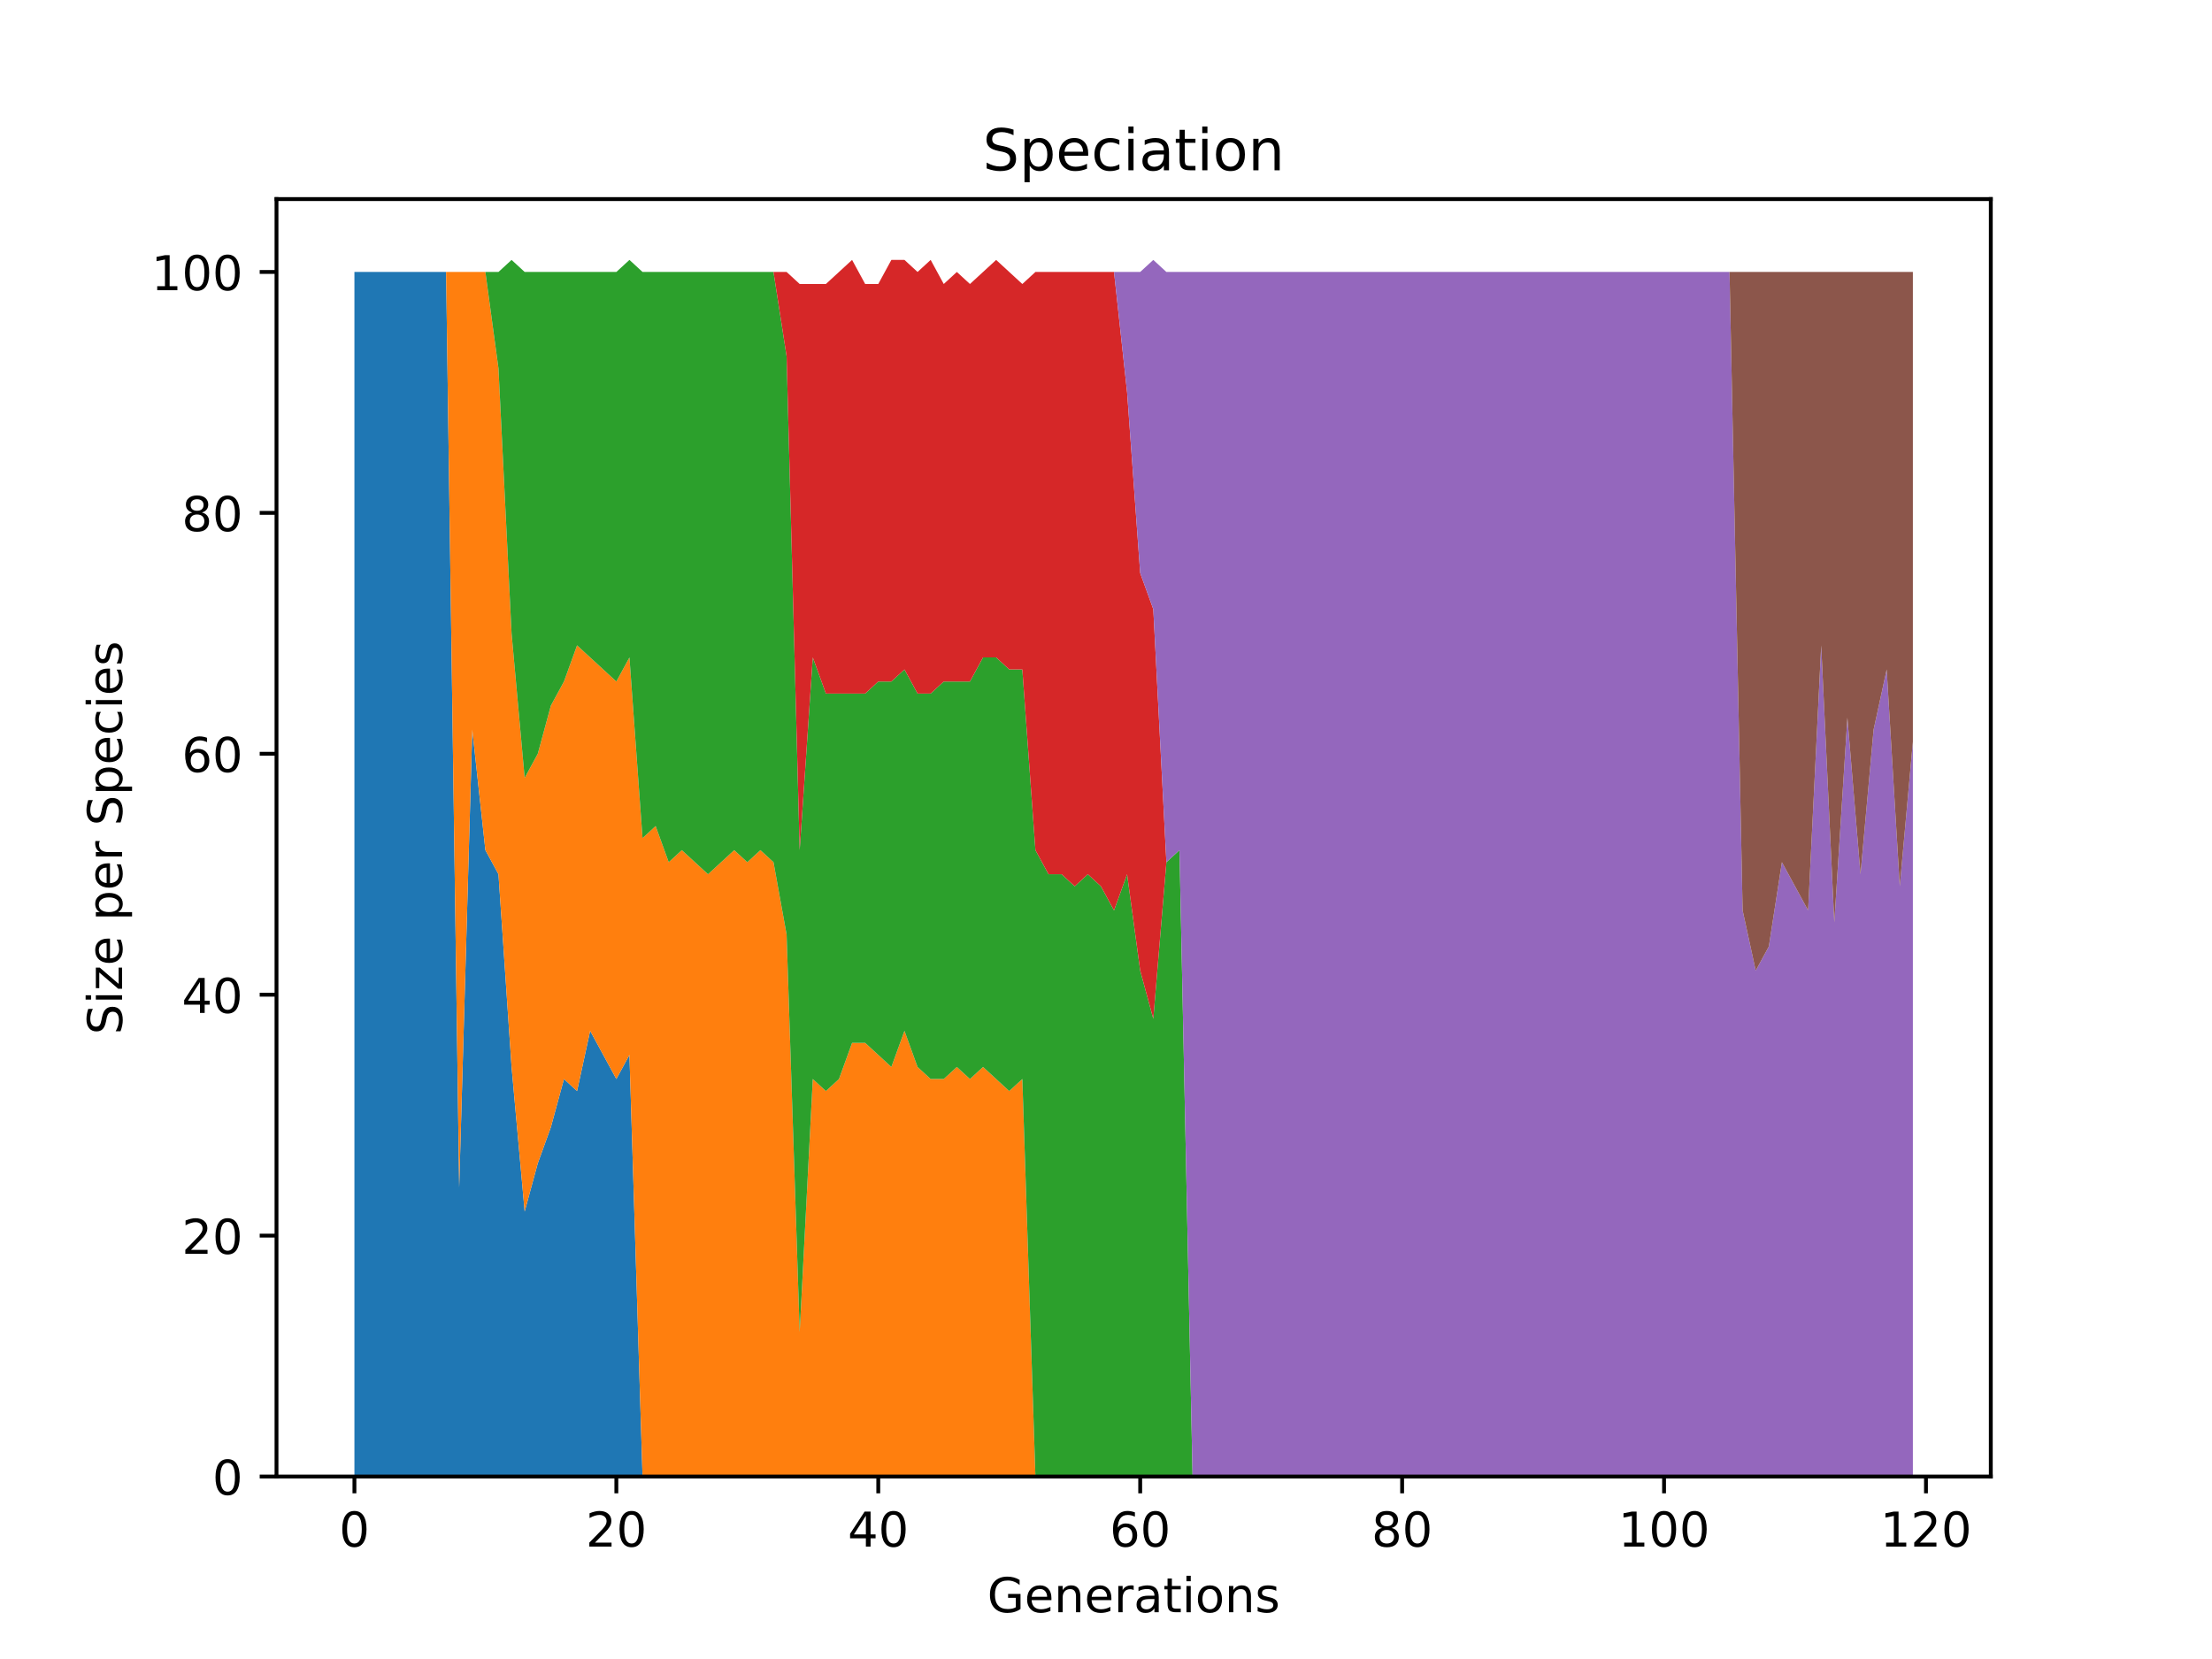 <?xml version="1.0" encoding="utf-8" standalone="no"?>
<!DOCTYPE svg PUBLIC "-//W3C//DTD SVG 1.1//EN"
  "http://www.w3.org/Graphics/SVG/1.1/DTD/svg11.dtd">
<!-- Created with matplotlib (https://matplotlib.org/) -->
<svg height="345.6pt" version="1.1" viewBox="0 0 460.8 345.6" width="460.8pt" xmlns="http://www.w3.org/2000/svg" xmlns:xlink="http://www.w3.org/1999/xlink">
 <defs>
  <style type="text/css">*{stroke-linecap:butt;stroke-linejoin:round;}</style>
 </defs>
 <g id="figure_1">
  <g id="patch_1">
   <path d="M 0 345.6 
L 460.8 345.6 
L 460.8 0 
L 0 0 
z
" style="fill:#ffffff;"/>
  </g>
  <g id="axes_1">
   <g id="patch_2">
    <path d="M 57.6 307.584 
L 414.72 307.584 
L 414.72 41.472 
L 57.6 41.472 
z
" style="fill:#ffffff;"/>
   </g>
   <g id="PolyCollection_1">
    <path clip-path="url(#p6d0281af66)" d="M 73.833 56.653 
L 73.833 307.584 
L 76.561 307.584 
L 79.289 307.584 
L 82.017 307.584 
L 84.745 307.584 
L 87.474 307.584 
L 90.202 307.584 
L 92.93 307.584 
L 95.658 307.584 
L 98.386 307.584 
L 101.115 307.584 
L 103.843 307.584 
L 106.571 307.584 
L 109.299 307.584 
L 112.027 307.584 
L 114.756 307.584 
L 117.484 307.584 
L 120.212 307.584 
L 122.94 307.584 
L 125.668 307.584 
L 128.397 307.584 
L 131.125 307.584 
L 133.853 307.584 
L 136.581 307.584 
L 139.309 307.584 
L 142.037 307.584 
L 144.766 307.584 
L 147.494 307.584 
L 150.222 307.584 
L 152.95 307.584 
L 155.678 307.584 
L 158.407 307.584 
L 161.135 307.584 
L 163.863 307.584 
L 166.591 307.584 
L 169.319 307.584 
L 172.048 307.584 
L 174.776 307.584 
L 177.504 307.584 
L 180.232 307.584 
L 182.96 307.584 
L 185.688 307.584 
L 188.417 307.584 
L 191.145 307.584 
L 193.873 307.584 
L 196.601 307.584 
L 199.329 307.584 
L 202.058 307.584 
L 204.786 307.584 
L 207.514 307.584 
L 210.242 307.584 
L 212.97 307.584 
L 215.699 307.584 
L 218.427 307.584 
L 221.155 307.584 
L 223.883 307.584 
L 226.611 307.584 
L 229.34 307.584 
L 232.068 307.584 
L 234.796 307.584 
L 237.524 307.584 
L 240.252 307.584 
L 242.98 307.584 
L 245.709 307.584 
L 248.437 307.584 
L 251.165 307.584 
L 253.893 307.584 
L 256.621 307.584 
L 259.35 307.584 
L 262.078 307.584 
L 264.806 307.584 
L 267.534 307.584 
L 270.262 307.584 
L 272.991 307.584 
L 275.719 307.584 
L 278.447 307.584 
L 281.175 307.584 
L 283.903 307.584 
L 286.632 307.584 
L 289.36 307.584 
L 292.088 307.584 
L 294.816 307.584 
L 297.544 307.584 
L 300.272 307.584 
L 303.001 307.584 
L 305.729 307.584 
L 308.457 307.584 
L 311.185 307.584 
L 313.913 307.584 
L 316.642 307.584 
L 319.37 307.584 
L 322.098 307.584 
L 324.826 307.584 
L 327.554 307.584 
L 330.283 307.584 
L 333.011 307.584 
L 335.739 307.584 
L 338.467 307.584 
L 341.195 307.584 
L 343.923 307.584 
L 346.652 307.584 
L 349.38 307.584 
L 352.108 307.584 
L 354.836 307.584 
L 357.564 307.584 
L 360.293 307.584 
L 363.021 307.584 
L 365.749 307.584 
L 368.477 307.584 
L 371.205 307.584 
L 373.934 307.584 
L 376.662 307.584 
L 379.39 307.584 
L 382.118 307.584 
L 384.846 307.584 
L 387.575 307.584 
L 390.303 307.584 
L 393.031 307.584 
L 395.759 307.584 
L 398.487 307.584 
L 398.487 307.584 
L 398.487 307.584 
L 395.759 307.584 
L 393.031 307.584 
L 390.303 307.584 
L 387.575 307.584 
L 384.846 307.584 
L 382.118 307.584 
L 379.39 307.584 
L 376.662 307.584 
L 373.934 307.584 
L 371.205 307.584 
L 368.477 307.584 
L 365.749 307.584 
L 363.021 307.584 
L 360.293 307.584 
L 357.564 307.584 
L 354.836 307.584 
L 352.108 307.584 
L 349.38 307.584 
L 346.652 307.584 
L 343.923 307.584 
L 341.195 307.584 
L 338.467 307.584 
L 335.739 307.584 
L 333.011 307.584 
L 330.283 307.584 
L 327.554 307.584 
L 324.826 307.584 
L 322.098 307.584 
L 319.37 307.584 
L 316.642 307.584 
L 313.913 307.584 
L 311.185 307.584 
L 308.457 307.584 
L 305.729 307.584 
L 303.001 307.584 
L 300.272 307.584 
L 297.544 307.584 
L 294.816 307.584 
L 292.088 307.584 
L 289.36 307.584 
L 286.632 307.584 
L 283.903 307.584 
L 281.175 307.584 
L 278.447 307.584 
L 275.719 307.584 
L 272.991 307.584 
L 270.262 307.584 
L 267.534 307.584 
L 264.806 307.584 
L 262.078 307.584 
L 259.35 307.584 
L 256.621 307.584 
L 253.893 307.584 
L 251.165 307.584 
L 248.437 307.584 
L 245.709 307.584 
L 242.98 307.584 
L 240.252 307.584 
L 237.524 307.584 
L 234.796 307.584 
L 232.068 307.584 
L 229.34 307.584 
L 226.611 307.584 
L 223.883 307.584 
L 221.155 307.584 
L 218.427 307.584 
L 215.699 307.584 
L 212.97 307.584 
L 210.242 307.584 
L 207.514 307.584 
L 204.786 307.584 
L 202.058 307.584 
L 199.329 307.584 
L 196.601 307.584 
L 193.873 307.584 
L 191.145 307.584 
L 188.417 307.584 
L 185.688 307.584 
L 182.96 307.584 
L 180.232 307.584 
L 177.504 307.584 
L 174.776 307.584 
L 172.048 307.584 
L 169.319 307.584 
L 166.591 307.584 
L 163.863 307.584 
L 161.135 307.584 
L 158.407 307.584 
L 155.678 307.584 
L 152.95 307.584 
L 150.222 307.584 
L 147.494 307.584 
L 144.766 307.584 
L 142.037 307.584 
L 139.309 307.584 
L 136.581 307.584 
L 133.853 307.584 
L 131.125 219.758 
L 128.397 224.777 
L 125.668 219.758 
L 122.94 214.74 
L 120.212 227.286 
L 117.484 224.777 
L 114.756 234.814 
L 112.027 242.342 
L 109.299 252.379 
L 106.571 222.268 
L 103.843 182.119 
L 101.115 177.1 
L 98.386 152.007 
L 95.658 247.361 
L 92.93 56.653 
L 90.202 56.653 
L 87.474 56.653 
L 84.745 56.653 
L 82.017 56.653 
L 79.289 56.653 
L 76.561 56.653 
L 73.833 56.653 
z
" style="fill:#1f77b4;"/>
   </g>
   <g id="PolyCollection_2">
    <path clip-path="url(#p6d0281af66)" d="M 73.833 56.653 
L 73.833 56.653 
L 76.561 56.653 
L 79.289 56.653 
L 82.017 56.653 
L 84.745 56.653 
L 87.474 56.653 
L 90.202 56.653 
L 92.93 56.653 
L 95.658 247.361 
L 98.386 152.007 
L 101.115 177.1 
L 103.843 182.119 
L 106.571 222.268 
L 109.299 252.379 
L 112.027 242.342 
L 114.756 234.814 
L 117.484 224.777 
L 120.212 227.286 
L 122.94 214.74 
L 125.668 219.758 
L 128.397 224.777 
L 131.125 219.758 
L 133.853 307.584 
L 136.581 307.584 
L 139.309 307.584 
L 142.037 307.584 
L 144.766 307.584 
L 147.494 307.584 
L 150.222 307.584 
L 152.95 307.584 
L 155.678 307.584 
L 158.407 307.584 
L 161.135 307.584 
L 163.863 307.584 
L 166.591 307.584 
L 169.319 307.584 
L 172.048 307.584 
L 174.776 307.584 
L 177.504 307.584 
L 180.232 307.584 
L 182.96 307.584 
L 185.688 307.584 
L 188.417 307.584 
L 191.145 307.584 
L 193.873 307.584 
L 196.601 307.584 
L 199.329 307.584 
L 202.058 307.584 
L 204.786 307.584 
L 207.514 307.584 
L 210.242 307.584 
L 212.97 307.584 
L 215.699 307.584 
L 218.427 307.584 
L 221.155 307.584 
L 223.883 307.584 
L 226.611 307.584 
L 229.34 307.584 
L 232.068 307.584 
L 234.796 307.584 
L 237.524 307.584 
L 240.252 307.584 
L 242.98 307.584 
L 245.709 307.584 
L 248.437 307.584 
L 251.165 307.584 
L 253.893 307.584 
L 256.621 307.584 
L 259.35 307.584 
L 262.078 307.584 
L 264.806 307.584 
L 267.534 307.584 
L 270.262 307.584 
L 272.991 307.584 
L 275.719 307.584 
L 278.447 307.584 
L 281.175 307.584 
L 283.903 307.584 
L 286.632 307.584 
L 289.36 307.584 
L 292.088 307.584 
L 294.816 307.584 
L 297.544 307.584 
L 300.272 307.584 
L 303.001 307.584 
L 305.729 307.584 
L 308.457 307.584 
L 311.185 307.584 
L 313.913 307.584 
L 316.642 307.584 
L 319.37 307.584 
L 322.098 307.584 
L 324.826 307.584 
L 327.554 307.584 
L 330.283 307.584 
L 333.011 307.584 
L 335.739 307.584 
L 338.467 307.584 
L 341.195 307.584 
L 343.923 307.584 
L 346.652 307.584 
L 349.38 307.584 
L 352.108 307.584 
L 354.836 307.584 
L 357.564 307.584 
L 360.293 307.584 
L 363.021 307.584 
L 365.749 307.584 
L 368.477 307.584 
L 371.205 307.584 
L 373.934 307.584 
L 376.662 307.584 
L 379.39 307.584 
L 382.118 307.584 
L 384.846 307.584 
L 387.575 307.584 
L 390.303 307.584 
L 393.031 307.584 
L 395.759 307.584 
L 398.487 307.584 
L 398.487 307.584 
L 398.487 307.584 
L 395.759 307.584 
L 393.031 307.584 
L 390.303 307.584 
L 387.575 307.584 
L 384.846 307.584 
L 382.118 307.584 
L 379.39 307.584 
L 376.662 307.584 
L 373.934 307.584 
L 371.205 307.584 
L 368.477 307.584 
L 365.749 307.584 
L 363.021 307.584 
L 360.293 307.584 
L 357.564 307.584 
L 354.836 307.584 
L 352.108 307.584 
L 349.38 307.584 
L 346.652 307.584 
L 343.923 307.584 
L 341.195 307.584 
L 338.467 307.584 
L 335.739 307.584 
L 333.011 307.584 
L 330.283 307.584 
L 327.554 307.584 
L 324.826 307.584 
L 322.098 307.584 
L 319.37 307.584 
L 316.642 307.584 
L 313.913 307.584 
L 311.185 307.584 
L 308.457 307.584 
L 305.729 307.584 
L 303.001 307.584 
L 300.272 307.584 
L 297.544 307.584 
L 294.816 307.584 
L 292.088 307.584 
L 289.36 307.584 
L 286.632 307.584 
L 283.903 307.584 
L 281.175 307.584 
L 278.447 307.584 
L 275.719 307.584 
L 272.991 307.584 
L 270.262 307.584 
L 267.534 307.584 
L 264.806 307.584 
L 262.078 307.584 
L 259.35 307.584 
L 256.621 307.584 
L 253.893 307.584 
L 251.165 307.584 
L 248.437 307.584 
L 245.709 307.584 
L 242.98 307.584 
L 240.252 307.584 
L 237.524 307.584 
L 234.796 307.584 
L 232.068 307.584 
L 229.34 307.584 
L 226.611 307.584 
L 223.883 307.584 
L 221.155 307.584 
L 218.427 307.584 
L 215.699 307.584 
L 212.97 224.777 
L 210.242 227.286 
L 207.514 224.777 
L 204.786 222.268 
L 202.058 224.777 
L 199.329 222.268 
L 196.601 224.777 
L 193.873 224.777 
L 191.145 222.268 
L 188.417 214.74 
L 185.688 222.268 
L 182.96 219.758 
L 180.232 217.249 
L 177.504 217.249 
L 174.776 224.777 
L 172.048 227.286 
L 169.319 224.777 
L 166.591 277.472 
L 163.863 194.665 
L 161.135 179.609 
L 158.407 177.1 
L 155.678 179.609 
L 152.95 177.1 
L 150.222 179.609 
L 147.494 182.119 
L 144.766 179.609 
L 142.037 177.1 
L 139.309 179.609 
L 136.581 172.081 
L 133.853 174.591 
L 131.125 136.951 
L 128.397 141.97 
L 125.668 139.46 
L 122.94 136.951 
L 120.212 134.442 
L 117.484 141.97 
L 114.756 146.988 
L 112.027 157.026 
L 109.299 162.044 
L 106.571 131.933 
L 103.843 76.728 
L 101.115 56.653 
L 98.386 56.653 
L 95.658 56.653 
L 92.93 56.653 
L 90.202 56.653 
L 87.474 56.653 
L 84.745 56.653 
L 82.017 56.653 
L 79.289 56.653 
L 76.561 56.653 
L 73.833 56.653 
z
" style="fill:#ff7f0e;"/>
   </g>
   <g id="PolyCollection_3">
    <path clip-path="url(#p6d0281af66)" d="M 73.833 56.653 
L 73.833 56.653 
L 76.561 56.653 
L 79.289 56.653 
L 82.017 56.653 
L 84.745 56.653 
L 87.474 56.653 
L 90.202 56.653 
L 92.93 56.653 
L 95.658 56.653 
L 98.386 56.653 
L 101.115 56.653 
L 103.843 76.728 
L 106.571 131.933 
L 109.299 162.044 
L 112.027 157.026 
L 114.756 146.988 
L 117.484 141.97 
L 120.212 134.442 
L 122.94 136.951 
L 125.668 139.46 
L 128.397 141.97 
L 131.125 136.951 
L 133.853 174.591 
L 136.581 172.081 
L 139.309 179.609 
L 142.037 177.1 
L 144.766 179.609 
L 147.494 182.119 
L 150.222 179.609 
L 152.95 177.1 
L 155.678 179.609 
L 158.407 177.1 
L 161.135 179.609 
L 163.863 194.665 
L 166.591 277.472 
L 169.319 224.777 
L 172.048 227.286 
L 174.776 224.777 
L 177.504 217.249 
L 180.232 217.249 
L 182.96 219.758 
L 185.688 222.268 
L 188.417 214.74 
L 191.145 222.268 
L 193.873 224.777 
L 196.601 224.777 
L 199.329 222.268 
L 202.058 224.777 
L 204.786 222.268 
L 207.514 224.777 
L 210.242 227.286 
L 212.97 224.777 
L 215.699 307.584 
L 218.427 307.584 
L 221.155 307.584 
L 223.883 307.584 
L 226.611 307.584 
L 229.34 307.584 
L 232.068 307.584 
L 234.796 307.584 
L 237.524 307.584 
L 240.252 307.584 
L 242.98 307.584 
L 245.709 307.584 
L 248.437 307.584 
L 251.165 307.584 
L 253.893 307.584 
L 256.621 307.584 
L 259.35 307.584 
L 262.078 307.584 
L 264.806 307.584 
L 267.534 307.584 
L 270.262 307.584 
L 272.991 307.584 
L 275.719 307.584 
L 278.447 307.584 
L 281.175 307.584 
L 283.903 307.584 
L 286.632 307.584 
L 289.36 307.584 
L 292.088 307.584 
L 294.816 307.584 
L 297.544 307.584 
L 300.272 307.584 
L 303.001 307.584 
L 305.729 307.584 
L 308.457 307.584 
L 311.185 307.584 
L 313.913 307.584 
L 316.642 307.584 
L 319.37 307.584 
L 322.098 307.584 
L 324.826 307.584 
L 327.554 307.584 
L 330.283 307.584 
L 333.011 307.584 
L 335.739 307.584 
L 338.467 307.584 
L 341.195 307.584 
L 343.923 307.584 
L 346.652 307.584 
L 349.38 307.584 
L 352.108 307.584 
L 354.836 307.584 
L 357.564 307.584 
L 360.293 307.584 
L 363.021 307.584 
L 365.749 307.584 
L 368.477 307.584 
L 371.205 307.584 
L 373.934 307.584 
L 376.662 307.584 
L 379.39 307.584 
L 382.118 307.584 
L 384.846 307.584 
L 387.575 307.584 
L 390.303 307.584 
L 393.031 307.584 
L 395.759 307.584 
L 398.487 307.584 
L 398.487 307.584 
L 398.487 307.584 
L 395.759 307.584 
L 393.031 307.584 
L 390.303 307.584 
L 387.575 307.584 
L 384.846 307.584 
L 382.118 307.584 
L 379.39 307.584 
L 376.662 307.584 
L 373.934 307.584 
L 371.205 307.584 
L 368.477 307.584 
L 365.749 307.584 
L 363.021 307.584 
L 360.293 307.584 
L 357.564 307.584 
L 354.836 307.584 
L 352.108 307.584 
L 349.38 307.584 
L 346.652 307.584 
L 343.923 307.584 
L 341.195 307.584 
L 338.467 307.584 
L 335.739 307.584 
L 333.011 307.584 
L 330.283 307.584 
L 327.554 307.584 
L 324.826 307.584 
L 322.098 307.584 
L 319.37 307.584 
L 316.642 307.584 
L 313.913 307.584 
L 311.185 307.584 
L 308.457 307.584 
L 305.729 307.584 
L 303.001 307.584 
L 300.272 307.584 
L 297.544 307.584 
L 294.816 307.584 
L 292.088 307.584 
L 289.36 307.584 
L 286.632 307.584 
L 283.903 307.584 
L 281.175 307.584 
L 278.447 307.584 
L 275.719 307.584 
L 272.991 307.584 
L 270.262 307.584 
L 267.534 307.584 
L 264.806 307.584 
L 262.078 307.584 
L 259.35 307.584 
L 256.621 307.584 
L 253.893 307.584 
L 251.165 307.584 
L 248.437 307.584 
L 245.709 177.1 
L 242.98 179.609 
L 240.252 212.23 
L 237.524 202.193 
L 234.796 182.119 
L 232.068 189.647 
L 229.34 184.628 
L 226.611 182.119 
L 223.883 184.628 
L 221.155 182.119 
L 218.427 182.119 
L 215.699 177.1 
L 212.97 139.46 
L 210.242 139.46 
L 207.514 136.951 
L 204.786 136.951 
L 202.058 141.97 
L 199.329 141.97 
L 196.601 141.97 
L 193.873 144.479 
L 191.145 144.479 
L 188.417 139.46 
L 185.688 141.97 
L 182.96 141.97 
L 180.232 144.479 
L 177.504 144.479 
L 174.776 144.479 
L 172.048 144.479 
L 169.319 136.951 
L 166.591 177.1 
L 163.863 74.218 
L 161.135 56.653 
L 158.407 56.653 
L 155.678 56.653 
L 152.95 56.653 
L 150.222 56.653 
L 147.494 56.653 
L 144.766 56.653 
L 142.037 56.653 
L 139.309 56.653 
L 136.581 56.653 
L 133.853 56.653 
L 131.125 54.144 
L 128.397 56.653 
L 125.668 56.653 
L 122.94 56.653 
L 120.212 56.653 
L 117.484 56.653 
L 114.756 56.653 
L 112.027 56.653 
L 109.299 56.653 
L 106.571 54.144 
L 103.843 56.653 
L 101.115 56.653 
L 98.386 56.653 
L 95.658 56.653 
L 92.93 56.653 
L 90.202 56.653 
L 87.474 56.653 
L 84.745 56.653 
L 82.017 56.653 
L 79.289 56.653 
L 76.561 56.653 
L 73.833 56.653 
z
" style="fill:#2ca02c;"/>
   </g>
   <g id="PolyCollection_4">
    <path clip-path="url(#p6d0281af66)" d="M 73.833 56.653 
L 73.833 56.653 
L 76.561 56.653 
L 79.289 56.653 
L 82.017 56.653 
L 84.745 56.653 
L 87.474 56.653 
L 90.202 56.653 
L 92.93 56.653 
L 95.658 56.653 
L 98.386 56.653 
L 101.115 56.653 
L 103.843 56.653 
L 106.571 54.144 
L 109.299 56.653 
L 112.027 56.653 
L 114.756 56.653 
L 117.484 56.653 
L 120.212 56.653 
L 122.94 56.653 
L 125.668 56.653 
L 128.397 56.653 
L 131.125 54.144 
L 133.853 56.653 
L 136.581 56.653 
L 139.309 56.653 
L 142.037 56.653 
L 144.766 56.653 
L 147.494 56.653 
L 150.222 56.653 
L 152.95 56.653 
L 155.678 56.653 
L 158.407 56.653 
L 161.135 56.653 
L 163.863 74.218 
L 166.591 177.1 
L 169.319 136.951 
L 172.048 144.479 
L 174.776 144.479 
L 177.504 144.479 
L 180.232 144.479 
L 182.96 141.97 
L 185.688 141.97 
L 188.417 139.46 
L 191.145 144.479 
L 193.873 144.479 
L 196.601 141.97 
L 199.329 141.97 
L 202.058 141.97 
L 204.786 136.951 
L 207.514 136.951 
L 210.242 139.46 
L 212.97 139.46 
L 215.699 177.1 
L 218.427 182.119 
L 221.155 182.119 
L 223.883 184.628 
L 226.611 182.119 
L 229.34 184.628 
L 232.068 189.647 
L 234.796 182.119 
L 237.524 202.193 
L 240.252 212.23 
L 242.98 179.609 
L 245.709 177.1 
L 248.437 307.584 
L 251.165 307.584 
L 253.893 307.584 
L 256.621 307.584 
L 259.35 307.584 
L 262.078 307.584 
L 264.806 307.584 
L 267.534 307.584 
L 270.262 307.584 
L 272.991 307.584 
L 275.719 307.584 
L 278.447 307.584 
L 281.175 307.584 
L 283.903 307.584 
L 286.632 307.584 
L 289.36 307.584 
L 292.088 307.584 
L 294.816 307.584 
L 297.544 307.584 
L 300.272 307.584 
L 303.001 307.584 
L 305.729 307.584 
L 308.457 307.584 
L 311.185 307.584 
L 313.913 307.584 
L 316.642 307.584 
L 319.37 307.584 
L 322.098 307.584 
L 324.826 307.584 
L 327.554 307.584 
L 330.283 307.584 
L 333.011 307.584 
L 335.739 307.584 
L 338.467 307.584 
L 341.195 307.584 
L 343.923 307.584 
L 346.652 307.584 
L 349.38 307.584 
L 352.108 307.584 
L 354.836 307.584 
L 357.564 307.584 
L 360.293 307.584 
L 363.021 307.584 
L 365.749 307.584 
L 368.477 307.584 
L 371.205 307.584 
L 373.934 307.584 
L 376.662 307.584 
L 379.39 307.584 
L 382.118 307.584 
L 384.846 307.584 
L 387.575 307.584 
L 390.303 307.584 
L 393.031 307.584 
L 395.759 307.584 
L 398.487 307.584 
L 398.487 307.584 
L 398.487 307.584 
L 395.759 307.584 
L 393.031 307.584 
L 390.303 307.584 
L 387.575 307.584 
L 384.846 307.584 
L 382.118 307.584 
L 379.39 307.584 
L 376.662 307.584 
L 373.934 307.584 
L 371.205 307.584 
L 368.477 307.584 
L 365.749 307.584 
L 363.021 307.584 
L 360.293 307.584 
L 357.564 307.584 
L 354.836 307.584 
L 352.108 307.584 
L 349.38 307.584 
L 346.652 307.584 
L 343.923 307.584 
L 341.195 307.584 
L 338.467 307.584 
L 335.739 307.584 
L 333.011 307.584 
L 330.283 307.584 
L 327.554 307.584 
L 324.826 307.584 
L 322.098 307.584 
L 319.37 307.584 
L 316.642 307.584 
L 313.913 307.584 
L 311.185 307.584 
L 308.457 307.584 
L 305.729 307.584 
L 303.001 307.584 
L 300.272 307.584 
L 297.544 307.584 
L 294.816 307.584 
L 292.088 307.584 
L 289.36 307.584 
L 286.632 307.584 
L 283.903 307.584 
L 281.175 307.584 
L 278.447 307.584 
L 275.719 307.584 
L 272.991 307.584 
L 270.262 307.584 
L 267.534 307.584 
L 264.806 307.584 
L 262.078 307.584 
L 259.35 307.584 
L 256.621 307.584 
L 253.893 307.584 
L 251.165 307.584 
L 248.437 307.584 
L 245.709 177.1 
L 242.98 179.609 
L 240.252 126.914 
L 237.524 119.386 
L 234.796 81.746 
L 232.068 56.653 
L 229.34 56.653 
L 226.611 56.653 
L 223.883 56.653 
L 221.155 56.653 
L 218.427 56.653 
L 215.699 56.653 
L 212.97 59.163 
L 210.242 56.653 
L 207.514 54.144 
L 204.786 56.653 
L 202.058 59.163 
L 199.329 56.653 
L 196.601 59.163 
L 193.873 54.144 
L 191.145 56.653 
L 188.417 54.144 
L 185.688 54.144 
L 182.96 59.163 
L 180.232 59.163 
L 177.504 54.144 
L 174.776 56.653 
L 172.048 59.163 
L 169.319 59.163 
L 166.591 59.163 
L 163.863 56.653 
L 161.135 56.653 
L 158.407 56.653 
L 155.678 56.653 
L 152.95 56.653 
L 150.222 56.653 
L 147.494 56.653 
L 144.766 56.653 
L 142.037 56.653 
L 139.309 56.653 
L 136.581 56.653 
L 133.853 56.653 
L 131.125 54.144 
L 128.397 56.653 
L 125.668 56.653 
L 122.94 56.653 
L 120.212 56.653 
L 117.484 56.653 
L 114.756 56.653 
L 112.027 56.653 
L 109.299 56.653 
L 106.571 54.144 
L 103.843 56.653 
L 101.115 56.653 
L 98.386 56.653 
L 95.658 56.653 
L 92.93 56.653 
L 90.202 56.653 
L 87.474 56.653 
L 84.745 56.653 
L 82.017 56.653 
L 79.289 56.653 
L 76.561 56.653 
L 73.833 56.653 
z
" style="fill:#d62728;"/>
   </g>
   <g id="PolyCollection_5">
    <path clip-path="url(#p6d0281af66)" d="M 73.833 56.653 
L 73.833 56.653 
L 76.561 56.653 
L 79.289 56.653 
L 82.017 56.653 
L 84.745 56.653 
L 87.474 56.653 
L 90.202 56.653 
L 92.93 56.653 
L 95.658 56.653 
L 98.386 56.653 
L 101.115 56.653 
L 103.843 56.653 
L 106.571 54.144 
L 109.299 56.653 
L 112.027 56.653 
L 114.756 56.653 
L 117.484 56.653 
L 120.212 56.653 
L 122.94 56.653 
L 125.668 56.653 
L 128.397 56.653 
L 131.125 54.144 
L 133.853 56.653 
L 136.581 56.653 
L 139.309 56.653 
L 142.037 56.653 
L 144.766 56.653 
L 147.494 56.653 
L 150.222 56.653 
L 152.95 56.653 
L 155.678 56.653 
L 158.407 56.653 
L 161.135 56.653 
L 163.863 56.653 
L 166.591 59.163 
L 169.319 59.163 
L 172.048 59.163 
L 174.776 56.653 
L 177.504 54.144 
L 180.232 59.163 
L 182.96 59.163 
L 185.688 54.144 
L 188.417 54.144 
L 191.145 56.653 
L 193.873 54.144 
L 196.601 59.163 
L 199.329 56.653 
L 202.058 59.163 
L 204.786 56.653 
L 207.514 54.144 
L 210.242 56.653 
L 212.97 59.163 
L 215.699 56.653 
L 218.427 56.653 
L 221.155 56.653 
L 223.883 56.653 
L 226.611 56.653 
L 229.34 56.653 
L 232.068 56.653 
L 234.796 81.746 
L 237.524 119.386 
L 240.252 126.914 
L 242.98 179.609 
L 245.709 177.1 
L 248.437 307.584 
L 251.165 307.584 
L 253.893 307.584 
L 256.621 307.584 
L 259.35 307.584 
L 262.078 307.584 
L 264.806 307.584 
L 267.534 307.584 
L 270.262 307.584 
L 272.991 307.584 
L 275.719 307.584 
L 278.447 307.584 
L 281.175 307.584 
L 283.903 307.584 
L 286.632 307.584 
L 289.36 307.584 
L 292.088 307.584 
L 294.816 307.584 
L 297.544 307.584 
L 300.272 307.584 
L 303.001 307.584 
L 305.729 307.584 
L 308.457 307.584 
L 311.185 307.584 
L 313.913 307.584 
L 316.642 307.584 
L 319.37 307.584 
L 322.098 307.584 
L 324.826 307.584 
L 327.554 307.584 
L 330.283 307.584 
L 333.011 307.584 
L 335.739 307.584 
L 338.467 307.584 
L 341.195 307.584 
L 343.923 307.584 
L 346.652 307.584 
L 349.38 307.584 
L 352.108 307.584 
L 354.836 307.584 
L 357.564 307.584 
L 360.293 307.584 
L 363.021 307.584 
L 365.749 307.584 
L 368.477 307.584 
L 371.205 307.584 
L 373.934 307.584 
L 376.662 307.584 
L 379.39 307.584 
L 382.118 307.584 
L 384.846 307.584 
L 387.575 307.584 
L 390.303 307.584 
L 393.031 307.584 
L 395.759 307.584 
L 398.487 307.584 
L 398.487 154.516 
L 398.487 154.516 
L 395.759 184.628 
L 393.031 139.46 
L 390.303 152.007 
L 387.575 182.119 
L 384.846 149.498 
L 382.118 192.156 
L 379.39 134.442 
L 376.662 189.647 
L 373.934 184.628 
L 371.205 179.609 
L 368.477 197.174 
L 365.749 202.193 
L 363.021 189.647 
L 360.293 56.653 
L 357.564 56.653 
L 354.836 56.653 
L 352.108 56.653 
L 349.38 56.653 
L 346.652 56.653 
L 343.923 56.653 
L 341.195 56.653 
L 338.467 56.653 
L 335.739 56.653 
L 333.011 56.653 
L 330.283 56.653 
L 327.554 56.653 
L 324.826 56.653 
L 322.098 56.653 
L 319.37 56.653 
L 316.642 56.653 
L 313.913 56.653 
L 311.185 56.653 
L 308.457 56.653 
L 305.729 56.653 
L 303.001 56.653 
L 300.272 56.653 
L 297.544 56.653 
L 294.816 56.653 
L 292.088 56.653 
L 289.36 56.653 
L 286.632 56.653 
L 283.903 56.653 
L 281.175 56.653 
L 278.447 56.653 
L 275.719 56.653 
L 272.991 56.653 
L 270.262 56.653 
L 267.534 56.653 
L 264.806 56.653 
L 262.078 56.653 
L 259.35 56.653 
L 256.621 56.653 
L 253.893 56.653 
L 251.165 56.653 
L 248.437 56.653 
L 245.709 56.653 
L 242.98 56.653 
L 240.252 54.144 
L 237.524 56.653 
L 234.796 56.653 
L 232.068 56.653 
L 229.34 56.653 
L 226.611 56.653 
L 223.883 56.653 
L 221.155 56.653 
L 218.427 56.653 
L 215.699 56.653 
L 212.97 59.163 
L 210.242 56.653 
L 207.514 54.144 
L 204.786 56.653 
L 202.058 59.163 
L 199.329 56.653 
L 196.601 59.163 
L 193.873 54.144 
L 191.145 56.653 
L 188.417 54.144 
L 185.688 54.144 
L 182.96 59.163 
L 180.232 59.163 
L 177.504 54.144 
L 174.776 56.653 
L 172.048 59.163 
L 169.319 59.163 
L 166.591 59.163 
L 163.863 56.653 
L 161.135 56.653 
L 158.407 56.653 
L 155.678 56.653 
L 152.95 56.653 
L 150.222 56.653 
L 147.494 56.653 
L 144.766 56.653 
L 142.037 56.653 
L 139.309 56.653 
L 136.581 56.653 
L 133.853 56.653 
L 131.125 54.144 
L 128.397 56.653 
L 125.668 56.653 
L 122.94 56.653 
L 120.212 56.653 
L 117.484 56.653 
L 114.756 56.653 
L 112.027 56.653 
L 109.299 56.653 
L 106.571 54.144 
L 103.843 56.653 
L 101.115 56.653 
L 98.386 56.653 
L 95.658 56.653 
L 92.93 56.653 
L 90.202 56.653 
L 87.474 56.653 
L 84.745 56.653 
L 82.017 56.653 
L 79.289 56.653 
L 76.561 56.653 
L 73.833 56.653 
z
" style="fill:#9467bd;"/>
   </g>
   <g id="PolyCollection_6">
    <path clip-path="url(#p6d0281af66)" d="M 73.833 56.653 
L 73.833 56.653 
L 76.561 56.653 
L 79.289 56.653 
L 82.017 56.653 
L 84.745 56.653 
L 87.474 56.653 
L 90.202 56.653 
L 92.93 56.653 
L 95.658 56.653 
L 98.386 56.653 
L 101.115 56.653 
L 103.843 56.653 
L 106.571 54.144 
L 109.299 56.653 
L 112.027 56.653 
L 114.756 56.653 
L 117.484 56.653 
L 120.212 56.653 
L 122.94 56.653 
L 125.668 56.653 
L 128.397 56.653 
L 131.125 54.144 
L 133.853 56.653 
L 136.581 56.653 
L 139.309 56.653 
L 142.037 56.653 
L 144.766 56.653 
L 147.494 56.653 
L 150.222 56.653 
L 152.95 56.653 
L 155.678 56.653 
L 158.407 56.653 
L 161.135 56.653 
L 163.863 56.653 
L 166.591 59.163 
L 169.319 59.163 
L 172.048 59.163 
L 174.776 56.653 
L 177.504 54.144 
L 180.232 59.163 
L 182.96 59.163 
L 185.688 54.144 
L 188.417 54.144 
L 191.145 56.653 
L 193.873 54.144 
L 196.601 59.163 
L 199.329 56.653 
L 202.058 59.163 
L 204.786 56.653 
L 207.514 54.144 
L 210.242 56.653 
L 212.97 59.163 
L 215.699 56.653 
L 218.427 56.653 
L 221.155 56.653 
L 223.883 56.653 
L 226.611 56.653 
L 229.34 56.653 
L 232.068 56.653 
L 234.796 56.653 
L 237.524 56.653 
L 240.252 54.144 
L 242.98 56.653 
L 245.709 56.653 
L 248.437 56.653 
L 251.165 56.653 
L 253.893 56.653 
L 256.621 56.653 
L 259.35 56.653 
L 262.078 56.653 
L 264.806 56.653 
L 267.534 56.653 
L 270.262 56.653 
L 272.991 56.653 
L 275.719 56.653 
L 278.447 56.653 
L 281.175 56.653 
L 283.903 56.653 
L 286.632 56.653 
L 289.36 56.653 
L 292.088 56.653 
L 294.816 56.653 
L 297.544 56.653 
L 300.272 56.653 
L 303.001 56.653 
L 305.729 56.653 
L 308.457 56.653 
L 311.185 56.653 
L 313.913 56.653 
L 316.642 56.653 
L 319.37 56.653 
L 322.098 56.653 
L 324.826 56.653 
L 327.554 56.653 
L 330.283 56.653 
L 333.011 56.653 
L 335.739 56.653 
L 338.467 56.653 
L 341.195 56.653 
L 343.923 56.653 
L 346.652 56.653 
L 349.38 56.653 
L 352.108 56.653 
L 354.836 56.653 
L 357.564 56.653 
L 360.293 56.653 
L 363.021 189.647 
L 365.749 202.193 
L 368.477 197.174 
L 371.205 179.609 
L 373.934 184.628 
L 376.662 189.647 
L 379.39 134.442 
L 382.118 192.156 
L 384.846 149.498 
L 387.575 182.119 
L 390.303 152.007 
L 393.031 139.46 
L 395.759 184.628 
L 398.487 154.516 
L 398.487 56.653 
L 398.487 56.653 
L 395.759 56.653 
L 393.031 56.653 
L 390.303 56.653 
L 387.575 56.653 
L 384.846 56.653 
L 382.118 56.653 
L 379.39 56.653 
L 376.662 56.653 
L 373.934 56.653 
L 371.205 56.653 
L 368.477 56.653 
L 365.749 56.653 
L 363.021 56.653 
L 360.293 56.653 
L 357.564 56.653 
L 354.836 56.653 
L 352.108 56.653 
L 349.38 56.653 
L 346.652 56.653 
L 343.923 56.653 
L 341.195 56.653 
L 338.467 56.653 
L 335.739 56.653 
L 333.011 56.653 
L 330.283 56.653 
L 327.554 56.653 
L 324.826 56.653 
L 322.098 56.653 
L 319.37 56.653 
L 316.642 56.653 
L 313.913 56.653 
L 311.185 56.653 
L 308.457 56.653 
L 305.729 56.653 
L 303.001 56.653 
L 300.272 56.653 
L 297.544 56.653 
L 294.816 56.653 
L 292.088 56.653 
L 289.36 56.653 
L 286.632 56.653 
L 283.903 56.653 
L 281.175 56.653 
L 278.447 56.653 
L 275.719 56.653 
L 272.991 56.653 
L 270.262 56.653 
L 267.534 56.653 
L 264.806 56.653 
L 262.078 56.653 
L 259.35 56.653 
L 256.621 56.653 
L 253.893 56.653 
L 251.165 56.653 
L 248.437 56.653 
L 245.709 56.653 
L 242.98 56.653 
L 240.252 54.144 
L 237.524 56.653 
L 234.796 56.653 
L 232.068 56.653 
L 229.34 56.653 
L 226.611 56.653 
L 223.883 56.653 
L 221.155 56.653 
L 218.427 56.653 
L 215.699 56.653 
L 212.97 59.163 
L 210.242 56.653 
L 207.514 54.144 
L 204.786 56.653 
L 202.058 59.163 
L 199.329 56.653 
L 196.601 59.163 
L 193.873 54.144 
L 191.145 56.653 
L 188.417 54.144 
L 185.688 54.144 
L 182.96 59.163 
L 180.232 59.163 
L 177.504 54.144 
L 174.776 56.653 
L 172.048 59.163 
L 169.319 59.163 
L 166.591 59.163 
L 163.863 56.653 
L 161.135 56.653 
L 158.407 56.653 
L 155.678 56.653 
L 152.95 56.653 
L 150.222 56.653 
L 147.494 56.653 
L 144.766 56.653 
L 142.037 56.653 
L 139.309 56.653 
L 136.581 56.653 
L 133.853 56.653 
L 131.125 54.144 
L 128.397 56.653 
L 125.668 56.653 
L 122.94 56.653 
L 120.212 56.653 
L 117.484 56.653 
L 114.756 56.653 
L 112.027 56.653 
L 109.299 56.653 
L 106.571 54.144 
L 103.843 56.653 
L 101.115 56.653 
L 98.386 56.653 
L 95.658 56.653 
L 92.93 56.653 
L 90.202 56.653 
L 87.474 56.653 
L 84.745 56.653 
L 82.017 56.653 
L 79.289 56.653 
L 76.561 56.653 
L 73.833 56.653 
z
" style="fill:#8c564b;"/>
   </g>
   <g id="matplotlib.axis_1">
    <g id="xtick_1">
     <g id="line2d_1">
      <defs>
       <path d="M 0 0 
L 0 3.5 
" id="m7f1933ccc3" style="stroke:#000000;stroke-width:0.8;"/>
      </defs>
      <g>
       <use style="stroke:#000000;stroke-width:0.8;" x="73.833" xlink:href="#m7f1933ccc3" y="307.584"/>
      </g>
     </g>
     <g id="text_1">
      <!-- 0 -->
      <g transform="translate(70.651 322.182)scale(0.1 -0.1)">
       <defs>
        <path d="M 31.781 66.406 
Q 24.172 66.406 20.328 58.906 
Q 16.5 51.422 16.5 36.375 
Q 16.5 21.391 20.328 13.891 
Q 24.172 6.391 31.781 6.391 
Q 39.453 6.391 43.281 13.891 
Q 47.125 21.391 47.125 36.375 
Q 47.125 51.422 43.281 58.906 
Q 39.453 66.406 31.781 66.406 
z
M 31.781 74.219 
Q 44.047 74.219 50.516 64.516 
Q 56.984 54.828 56.984 36.375 
Q 56.984 17.969 50.516 8.266 
Q 44.047 -1.422 31.781 -1.422 
Q 19.531 -1.422 13.062 8.266 
Q 6.594 17.969 6.594 36.375 
Q 6.594 54.828 13.062 64.516 
Q 19.531 74.219 31.781 74.219 
z
" id="DejaVuSans-48"/>
       </defs>
       <use xlink:href="#DejaVuSans-48"/>
      </g>
     </g>
    </g>
    <g id="xtick_2">
     <g id="line2d_2">
      <g>
       <use style="stroke:#000000;stroke-width:0.8;" x="128.397" xlink:href="#m7f1933ccc3" y="307.584"/>
      </g>
     </g>
     <g id="text_2">
      <!-- 20 -->
      <g transform="translate(122.034 322.182)scale(0.1 -0.1)">
       <defs>
        <path d="M 19.188 8.297 
L 53.609 8.297 
L 53.609 0 
L 7.328 0 
L 7.328 8.297 
Q 12.938 14.109 22.625 23.891 
Q 32.328 33.688 34.812 36.531 
Q 39.547 41.844 41.422 45.531 
Q 43.312 49.219 43.312 52.781 
Q 43.312 58.594 39.234 62.25 
Q 35.156 65.922 28.609 65.922 
Q 23.969 65.922 18.812 64.312 
Q 13.672 62.703 7.812 59.422 
L 7.812 69.391 
Q 13.766 71.781 18.938 73 
Q 24.125 74.219 28.422 74.219 
Q 39.75 74.219 46.484 68.547 
Q 53.219 62.891 53.219 53.422 
Q 53.219 48.922 51.531 44.891 
Q 49.859 40.875 45.406 35.406 
Q 44.188 33.984 37.641 27.219 
Q 31.109 20.453 19.188 8.297 
z
" id="DejaVuSans-50"/>
       </defs>
       <use xlink:href="#DejaVuSans-50"/>
       <use x="63.623" xlink:href="#DejaVuSans-48"/>
      </g>
     </g>
    </g>
    <g id="xtick_3">
     <g id="line2d_3">
      <g>
       <use style="stroke:#000000;stroke-width:0.8;" x="182.96" xlink:href="#m7f1933ccc3" y="307.584"/>
      </g>
     </g>
     <g id="text_3">
      <!-- 40 -->
      <g transform="translate(176.598 322.182)scale(0.1 -0.1)">
       <defs>
        <path d="M 37.797 64.312 
L 12.891 25.391 
L 37.797 25.391 
z
M 35.203 72.906 
L 47.609 72.906 
L 47.609 25.391 
L 58.016 25.391 
L 58.016 17.188 
L 47.609 17.188 
L 47.609 0 
L 37.797 0 
L 37.797 17.188 
L 4.891 17.188 
L 4.891 26.703 
z
" id="DejaVuSans-52"/>
       </defs>
       <use xlink:href="#DejaVuSans-52"/>
       <use x="63.623" xlink:href="#DejaVuSans-48"/>
      </g>
     </g>
    </g>
    <g id="xtick_4">
     <g id="line2d_4">
      <g>
       <use style="stroke:#000000;stroke-width:0.8;" x="237.524" xlink:href="#m7f1933ccc3" y="307.584"/>
      </g>
     </g>
     <g id="text_4">
      <!-- 60 -->
      <g transform="translate(231.162 322.182)scale(0.1 -0.1)">
       <defs>
        <path d="M 33.016 40.375 
Q 26.375 40.375 22.484 35.828 
Q 18.609 31.297 18.609 23.391 
Q 18.609 15.531 22.484 10.953 
Q 26.375 6.391 33.016 6.391 
Q 39.656 6.391 43.531 10.953 
Q 47.406 15.531 47.406 23.391 
Q 47.406 31.297 43.531 35.828 
Q 39.656 40.375 33.016 40.375 
z
M 52.594 71.297 
L 52.594 62.312 
Q 48.875 64.062 45.094 64.984 
Q 41.312 65.922 37.594 65.922 
Q 27.828 65.922 22.672 59.328 
Q 17.531 52.734 16.797 39.406 
Q 19.672 43.656 24.016 45.922 
Q 28.375 48.188 33.594 48.188 
Q 44.578 48.188 50.953 41.516 
Q 57.328 34.859 57.328 23.391 
Q 57.328 12.156 50.688 5.359 
Q 44.047 -1.422 33.016 -1.422 
Q 20.359 -1.422 13.672 8.266 
Q 6.984 17.969 6.984 36.375 
Q 6.984 53.656 15.188 63.938 
Q 23.391 74.219 37.203 74.219 
Q 40.922 74.219 44.703 73.484 
Q 48.484 72.75 52.594 71.297 
z
" id="DejaVuSans-54"/>
       </defs>
       <use xlink:href="#DejaVuSans-54"/>
       <use x="63.623" xlink:href="#DejaVuSans-48"/>
      </g>
     </g>
    </g>
    <g id="xtick_5">
     <g id="line2d_5">
      <g>
       <use style="stroke:#000000;stroke-width:0.8;" x="292.088" xlink:href="#m7f1933ccc3" y="307.584"/>
      </g>
     </g>
     <g id="text_5">
      <!-- 80 -->
      <g transform="translate(285.725 322.182)scale(0.1 -0.1)">
       <defs>
        <path d="M 31.781 34.625 
Q 24.75 34.625 20.719 30.859 
Q 16.703 27.094 16.703 20.516 
Q 16.703 13.922 20.719 10.156 
Q 24.75 6.391 31.781 6.391 
Q 38.812 6.391 42.859 10.172 
Q 46.922 13.969 46.922 20.516 
Q 46.922 27.094 42.891 30.859 
Q 38.875 34.625 31.781 34.625 
z
M 21.922 38.812 
Q 15.578 40.375 12.031 44.719 
Q 8.5 49.078 8.5 55.328 
Q 8.5 64.062 14.719 69.141 
Q 20.953 74.219 31.781 74.219 
Q 42.672 74.219 48.875 69.141 
Q 55.078 64.062 55.078 55.328 
Q 55.078 49.078 51.531 44.719 
Q 48 40.375 41.703 38.812 
Q 48.828 37.156 52.797 32.312 
Q 56.781 27.484 56.781 20.516 
Q 56.781 9.906 50.312 4.234 
Q 43.844 -1.422 31.781 -1.422 
Q 19.734 -1.422 13.25 4.234 
Q 6.781 9.906 6.781 20.516 
Q 6.781 27.484 10.781 32.312 
Q 14.797 37.156 21.922 38.812 
z
M 18.312 54.391 
Q 18.312 48.734 21.844 45.562 
Q 25.391 42.391 31.781 42.391 
Q 38.141 42.391 41.719 45.562 
Q 45.312 48.734 45.312 54.391 
Q 45.312 60.062 41.719 63.234 
Q 38.141 66.406 31.781 66.406 
Q 25.391 66.406 21.844 63.234 
Q 18.312 60.062 18.312 54.391 
z
" id="DejaVuSans-56"/>
       </defs>
       <use xlink:href="#DejaVuSans-56"/>
       <use x="63.623" xlink:href="#DejaVuSans-48"/>
      </g>
     </g>
    </g>
    <g id="xtick_6">
     <g id="line2d_6">
      <g>
       <use style="stroke:#000000;stroke-width:0.8;" x="346.652" xlink:href="#m7f1933ccc3" y="307.584"/>
      </g>
     </g>
     <g id="text_6">
      <!-- 100 -->
      <g transform="translate(337.108 322.182)scale(0.1 -0.1)">
       <defs>
        <path d="M 12.406 8.297 
L 28.516 8.297 
L 28.516 63.922 
L 10.984 60.406 
L 10.984 69.391 
L 28.422 72.906 
L 38.281 72.906 
L 38.281 8.297 
L 54.391 8.297 
L 54.391 0 
L 12.406 0 
z
" id="DejaVuSans-49"/>
       </defs>
       <use xlink:href="#DejaVuSans-49"/>
       <use x="63.623" xlink:href="#DejaVuSans-48"/>
       <use x="127.246" xlink:href="#DejaVuSans-48"/>
      </g>
     </g>
    </g>
    <g id="xtick_7">
     <g id="line2d_7">
      <g>
       <use style="stroke:#000000;stroke-width:0.8;" x="401.215" xlink:href="#m7f1933ccc3" y="307.584"/>
      </g>
     </g>
     <g id="text_7">
      <!-- 120 -->
      <g transform="translate(391.672 322.182)scale(0.1 -0.1)">
       <use xlink:href="#DejaVuSans-49"/>
       <use x="63.623" xlink:href="#DejaVuSans-50"/>
       <use x="127.246" xlink:href="#DejaVuSans-48"/>
      </g>
     </g>
    </g>
    <g id="text_8">
     <!-- Generations -->
     <g transform="translate(205.662 335.861)scale(0.1 -0.1)">
      <defs>
       <path d="M 59.516 10.406 
L 59.516 29.984 
L 43.406 29.984 
L 43.406 38.094 
L 69.281 38.094 
L 69.281 6.781 
Q 63.578 2.734 56.688 0.656 
Q 49.812 -1.422 42 -1.422 
Q 24.906 -1.422 15.25 8.562 
Q 5.609 18.562 5.609 36.375 
Q 5.609 54.25 15.25 64.234 
Q 24.906 74.219 42 74.219 
Q 49.125 74.219 55.547 72.453 
Q 61.969 70.703 67.391 67.281 
L 67.391 56.781 
Q 61.922 61.422 55.766 63.766 
Q 49.609 66.109 42.828 66.109 
Q 29.438 66.109 22.719 58.641 
Q 16.016 51.172 16.016 36.375 
Q 16.016 21.625 22.719 14.156 
Q 29.438 6.688 42.828 6.688 
Q 48.047 6.688 52.141 7.594 
Q 56.25 8.5 59.516 10.406 
z
" id="DejaVuSans-71"/>
       <path d="M 56.203 29.594 
L 56.203 25.203 
L 14.891 25.203 
Q 15.484 15.922 20.484 11.062 
Q 25.484 6.203 34.422 6.203 
Q 39.594 6.203 44.453 7.469 
Q 49.312 8.734 54.109 11.281 
L 54.109 2.781 
Q 49.266 0.734 44.188 -0.344 
Q 39.109 -1.422 33.891 -1.422 
Q 20.797 -1.422 13.156 6.188 
Q 5.516 13.812 5.516 26.812 
Q 5.516 40.234 12.766 48.109 
Q 20.016 56 32.328 56 
Q 43.359 56 49.781 48.891 
Q 56.203 41.797 56.203 29.594 
z
M 47.219 32.234 
Q 47.125 39.594 43.094 43.984 
Q 39.062 48.391 32.422 48.391 
Q 24.906 48.391 20.391 44.141 
Q 15.875 39.891 15.188 32.172 
z
" id="DejaVuSans-101"/>
       <path d="M 54.891 33.016 
L 54.891 0 
L 45.906 0 
L 45.906 32.719 
Q 45.906 40.484 42.875 44.328 
Q 39.844 48.188 33.797 48.188 
Q 26.516 48.188 22.312 43.547 
Q 18.109 38.922 18.109 30.906 
L 18.109 0 
L 9.078 0 
L 9.078 54.688 
L 18.109 54.688 
L 18.109 46.188 
Q 21.344 51.125 25.703 53.562 
Q 30.078 56 35.797 56 
Q 45.219 56 50.047 50.172 
Q 54.891 44.344 54.891 33.016 
z
" id="DejaVuSans-110"/>
       <path d="M 41.109 46.297 
Q 39.594 47.172 37.812 47.578 
Q 36.031 48 33.891 48 
Q 26.266 48 22.188 43.047 
Q 18.109 38.094 18.109 28.812 
L 18.109 0 
L 9.078 0 
L 9.078 54.688 
L 18.109 54.688 
L 18.109 46.188 
Q 20.953 51.172 25.484 53.578 
Q 30.031 56 36.531 56 
Q 37.453 56 38.578 55.875 
Q 39.703 55.766 41.062 55.516 
z
" id="DejaVuSans-114"/>
       <path d="M 34.281 27.484 
Q 23.391 27.484 19.188 25 
Q 14.984 22.516 14.984 16.5 
Q 14.984 11.719 18.141 8.906 
Q 21.297 6.109 26.703 6.109 
Q 34.188 6.109 38.703 11.406 
Q 43.219 16.703 43.219 25.484 
L 43.219 27.484 
z
M 52.203 31.203 
L 52.203 0 
L 43.219 0 
L 43.219 8.297 
Q 40.141 3.328 35.547 0.953 
Q 30.953 -1.422 24.312 -1.422 
Q 15.922 -1.422 10.953 3.297 
Q 6 8.016 6 15.922 
Q 6 25.141 12.172 29.828 
Q 18.359 34.516 30.609 34.516 
L 43.219 34.516 
L 43.219 35.406 
Q 43.219 41.609 39.141 45 
Q 35.062 48.391 27.688 48.391 
Q 23 48.391 18.547 47.266 
Q 14.109 46.141 10.016 43.891 
L 10.016 52.203 
Q 14.938 54.109 19.578 55.047 
Q 24.219 56 28.609 56 
Q 40.484 56 46.344 49.844 
Q 52.203 43.703 52.203 31.203 
z
" id="DejaVuSans-97"/>
       <path d="M 18.312 70.219 
L 18.312 54.688 
L 36.812 54.688 
L 36.812 47.703 
L 18.312 47.703 
L 18.312 18.016 
Q 18.312 11.328 20.141 9.422 
Q 21.969 7.516 27.594 7.516 
L 36.812 7.516 
L 36.812 0 
L 27.594 0 
Q 17.188 0 13.234 3.875 
Q 9.281 7.766 9.281 18.016 
L 9.281 47.703 
L 2.688 47.703 
L 2.688 54.688 
L 9.281 54.688 
L 9.281 70.219 
z
" id="DejaVuSans-116"/>
       <path d="M 9.422 54.688 
L 18.406 54.688 
L 18.406 0 
L 9.422 0 
z
M 9.422 75.984 
L 18.406 75.984 
L 18.406 64.594 
L 9.422 64.594 
z
" id="DejaVuSans-105"/>
       <path d="M 30.609 48.391 
Q 23.391 48.391 19.188 42.75 
Q 14.984 37.109 14.984 27.297 
Q 14.984 17.484 19.156 11.844 
Q 23.344 6.203 30.609 6.203 
Q 37.797 6.203 41.984 11.859 
Q 46.188 17.531 46.188 27.297 
Q 46.188 37.016 41.984 42.703 
Q 37.797 48.391 30.609 48.391 
z
M 30.609 56 
Q 42.328 56 49.016 48.375 
Q 55.719 40.766 55.719 27.297 
Q 55.719 13.875 49.016 6.219 
Q 42.328 -1.422 30.609 -1.422 
Q 18.844 -1.422 12.172 6.219 
Q 5.516 13.875 5.516 27.297 
Q 5.516 40.766 12.172 48.375 
Q 18.844 56 30.609 56 
z
" id="DejaVuSans-111"/>
       <path d="M 44.281 53.078 
L 44.281 44.578 
Q 40.484 46.531 36.375 47.5 
Q 32.281 48.484 27.875 48.484 
Q 21.188 48.484 17.844 46.438 
Q 14.5 44.391 14.5 40.281 
Q 14.5 37.156 16.891 35.375 
Q 19.281 33.594 26.516 31.984 
L 29.594 31.297 
Q 39.156 29.25 43.188 25.516 
Q 47.219 21.781 47.219 15.094 
Q 47.219 7.469 41.188 3.016 
Q 35.156 -1.422 24.609 -1.422 
Q 20.219 -1.422 15.453 -0.562 
Q 10.688 0.297 5.422 2 
L 5.422 11.281 
Q 10.406 8.688 15.234 7.391 
Q 20.062 6.109 24.812 6.109 
Q 31.156 6.109 34.562 8.281 
Q 37.984 10.453 37.984 14.406 
Q 37.984 18.062 35.516 20.016 
Q 33.062 21.969 24.703 23.781 
L 21.578 24.516 
Q 13.234 26.266 9.516 29.906 
Q 5.812 33.547 5.812 39.891 
Q 5.812 47.609 11.281 51.797 
Q 16.75 56 26.812 56 
Q 31.781 56 36.172 55.266 
Q 40.578 54.547 44.281 53.078 
z
" id="DejaVuSans-115"/>
      </defs>
      <use xlink:href="#DejaVuSans-71"/>
      <use x="77.49" xlink:href="#DejaVuSans-101"/>
      <use x="139.014" xlink:href="#DejaVuSans-110"/>
      <use x="202.393" xlink:href="#DejaVuSans-101"/>
      <use x="263.916" xlink:href="#DejaVuSans-114"/>
      <use x="305.029" xlink:href="#DejaVuSans-97"/>
      <use x="366.309" xlink:href="#DejaVuSans-116"/>
      <use x="405.518" xlink:href="#DejaVuSans-105"/>
      <use x="433.301" xlink:href="#DejaVuSans-111"/>
      <use x="494.482" xlink:href="#DejaVuSans-110"/>
      <use x="557.861" xlink:href="#DejaVuSans-115"/>
     </g>
    </g>
   </g>
   <g id="matplotlib.axis_2">
    <g id="ytick_1">
     <g id="line2d_8">
      <defs>
       <path d="M 0 0 
L -3.5 0 
" id="mf51379b4b9" style="stroke:#000000;stroke-width:0.8;"/>
      </defs>
      <g>
       <use style="stroke:#000000;stroke-width:0.8;" x="57.6" xlink:href="#mf51379b4b9" y="307.584"/>
      </g>
     </g>
     <g id="text_9">
      <!-- 0 -->
      <g transform="translate(44.237 311.383)scale(0.1 -0.1)">
       <use xlink:href="#DejaVuSans-48"/>
      </g>
     </g>
    </g>
    <g id="ytick_2">
     <g id="line2d_9">
      <g>
       <use style="stroke:#000000;stroke-width:0.8;" x="57.6" xlink:href="#mf51379b4b9" y="257.398"/>
      </g>
     </g>
     <g id="text_10">
      <!-- 20 -->
      <g transform="translate(37.875 261.197)scale(0.1 -0.1)">
       <use xlink:href="#DejaVuSans-50"/>
       <use x="63.623" xlink:href="#DejaVuSans-48"/>
      </g>
     </g>
    </g>
    <g id="ytick_3">
     <g id="line2d_10">
      <g>
       <use style="stroke:#000000;stroke-width:0.8;" x="57.6" xlink:href="#mf51379b4b9" y="207.212"/>
      </g>
     </g>
     <g id="text_11">
      <!-- 40 -->
      <g transform="translate(37.875 211.011)scale(0.1 -0.1)">
       <use xlink:href="#DejaVuSans-52"/>
       <use x="63.623" xlink:href="#DejaVuSans-48"/>
      </g>
     </g>
    </g>
    <g id="ytick_4">
     <g id="line2d_11">
      <g>
       <use style="stroke:#000000;stroke-width:0.8;" x="57.6" xlink:href="#mf51379b4b9" y="157.026"/>
      </g>
     </g>
     <g id="text_12">
      <!-- 60 -->
      <g transform="translate(37.875 160.825)scale(0.1 -0.1)">
       <use xlink:href="#DejaVuSans-54"/>
       <use x="63.623" xlink:href="#DejaVuSans-48"/>
      </g>
     </g>
    </g>
    <g id="ytick_5">
     <g id="line2d_12">
      <g>
       <use style="stroke:#000000;stroke-width:0.8;" x="57.6" xlink:href="#mf51379b4b9" y="106.839"/>
      </g>
     </g>
     <g id="text_13">
      <!-- 80 -->
      <g transform="translate(37.875 110.639)scale(0.1 -0.1)">
       <use xlink:href="#DejaVuSans-56"/>
       <use x="63.623" xlink:href="#DejaVuSans-48"/>
      </g>
     </g>
    </g>
    <g id="ytick_6">
     <g id="line2d_13">
      <g>
       <use style="stroke:#000000;stroke-width:0.8;" x="57.6" xlink:href="#mf51379b4b9" y="56.653"/>
      </g>
     </g>
     <g id="text_14">
      <!-- 100 -->
      <g transform="translate(31.512 60.453)scale(0.1 -0.1)">
       <use xlink:href="#DejaVuSans-49"/>
       <use x="63.623" xlink:href="#DejaVuSans-48"/>
       <use x="127.246" xlink:href="#DejaVuSans-48"/>
      </g>
     </g>
    </g>
    <g id="text_15">
     <!-- Size per Species -->
     <g transform="translate(25.433 215.521)rotate(-90)scale(0.1 -0.1)">
      <defs>
       <path d="M 53.516 70.516 
L 53.516 60.891 
Q 47.906 63.578 42.922 64.891 
Q 37.938 66.219 33.297 66.219 
Q 25.25 66.219 20.875 63.094 
Q 16.5 59.969 16.5 54.203 
Q 16.5 49.359 19.406 46.891 
Q 22.312 44.438 30.422 42.922 
L 36.375 41.703 
Q 47.406 39.594 52.656 34.297 
Q 57.906 29 57.906 20.125 
Q 57.906 9.516 50.797 4.047 
Q 43.703 -1.422 29.984 -1.422 
Q 24.812 -1.422 18.969 -0.25 
Q 13.141 0.922 6.891 3.219 
L 6.891 13.375 
Q 12.891 10.016 18.656 8.297 
Q 24.422 6.594 29.984 6.594 
Q 38.422 6.594 43.016 9.906 
Q 47.609 13.234 47.609 19.391 
Q 47.609 24.75 44.312 27.781 
Q 41.016 30.812 33.5 32.328 
L 27.484 33.5 
Q 16.453 35.688 11.516 40.375 
Q 6.594 45.062 6.594 53.422 
Q 6.594 63.094 13.406 68.656 
Q 20.219 74.219 32.172 74.219 
Q 37.312 74.219 42.625 73.281 
Q 47.953 72.359 53.516 70.516 
z
" id="DejaVuSans-83"/>
       <path d="M 5.516 54.688 
L 48.188 54.688 
L 48.188 46.484 
L 14.406 7.172 
L 48.188 7.172 
L 48.188 0 
L 4.297 0 
L 4.297 8.203 
L 38.094 47.516 
L 5.516 47.516 
z
" id="DejaVuSans-122"/>
       <path id="DejaVuSans-32"/>
       <path d="M 18.109 8.203 
L 18.109 -20.797 
L 9.078 -20.797 
L 9.078 54.688 
L 18.109 54.688 
L 18.109 46.391 
Q 20.953 51.266 25.266 53.625 
Q 29.594 56 35.594 56 
Q 45.562 56 51.781 48.094 
Q 58.016 40.188 58.016 27.297 
Q 58.016 14.406 51.781 6.484 
Q 45.562 -1.422 35.594 -1.422 
Q 29.594 -1.422 25.266 0.953 
Q 20.953 3.328 18.109 8.203 
z
M 48.688 27.297 
Q 48.688 37.203 44.609 42.844 
Q 40.531 48.484 33.406 48.484 
Q 26.266 48.484 22.188 42.844 
Q 18.109 37.203 18.109 27.297 
Q 18.109 17.391 22.188 11.75 
Q 26.266 6.109 33.406 6.109 
Q 40.531 6.109 44.609 11.75 
Q 48.688 17.391 48.688 27.297 
z
" id="DejaVuSans-112"/>
       <path d="M 48.781 52.594 
L 48.781 44.188 
Q 44.969 46.297 41.141 47.344 
Q 37.312 48.391 33.406 48.391 
Q 24.656 48.391 19.812 42.844 
Q 14.984 37.312 14.984 27.297 
Q 14.984 17.281 19.812 11.734 
Q 24.656 6.203 33.406 6.203 
Q 37.312 6.203 41.141 7.25 
Q 44.969 8.297 48.781 10.406 
L 48.781 2.094 
Q 45.016 0.344 40.984 -0.531 
Q 36.969 -1.422 32.422 -1.422 
Q 20.062 -1.422 12.781 6.344 
Q 5.516 14.109 5.516 27.297 
Q 5.516 40.672 12.859 48.328 
Q 20.219 56 33.016 56 
Q 37.156 56 41.109 55.141 
Q 45.062 54.297 48.781 52.594 
z
" id="DejaVuSans-99"/>
      </defs>
      <use xlink:href="#DejaVuSans-83"/>
      <use x="63.477" xlink:href="#DejaVuSans-105"/>
      <use x="91.26" xlink:href="#DejaVuSans-122"/>
      <use x="143.75" xlink:href="#DejaVuSans-101"/>
      <use x="205.273" xlink:href="#DejaVuSans-32"/>
      <use x="237.061" xlink:href="#DejaVuSans-112"/>
      <use x="300.537" xlink:href="#DejaVuSans-101"/>
      <use x="362.061" xlink:href="#DejaVuSans-114"/>
      <use x="403.174" xlink:href="#DejaVuSans-32"/>
      <use x="434.961" xlink:href="#DejaVuSans-83"/>
      <use x="498.438" xlink:href="#DejaVuSans-112"/>
      <use x="561.914" xlink:href="#DejaVuSans-101"/>
      <use x="623.438" xlink:href="#DejaVuSans-99"/>
      <use x="678.418" xlink:href="#DejaVuSans-105"/>
      <use x="706.201" xlink:href="#DejaVuSans-101"/>
      <use x="767.725" xlink:href="#DejaVuSans-115"/>
     </g>
    </g>
   </g>
   <g id="patch_3">
    <path d="M 57.6 307.584 
L 57.6 41.472 
" style="fill:none;stroke:#000000;stroke-linecap:square;stroke-linejoin:miter;stroke-width:0.8;"/>
   </g>
   <g id="patch_4">
    <path d="M 414.72 307.584 
L 414.72 41.472 
" style="fill:none;stroke:#000000;stroke-linecap:square;stroke-linejoin:miter;stroke-width:0.8;"/>
   </g>
   <g id="patch_5">
    <path d="M 57.6 307.584 
L 414.72 307.584 
" style="fill:none;stroke:#000000;stroke-linecap:square;stroke-linejoin:miter;stroke-width:0.8;"/>
   </g>
   <g id="patch_6">
    <path d="M 57.6 41.472 
L 414.72 41.472 
" style="fill:none;stroke:#000000;stroke-linecap:square;stroke-linejoin:miter;stroke-width:0.8;"/>
   </g>
   <g id="text_16">
    <!-- Speciation -->
    <g transform="translate(204.714 35.472)scale(0.12 -0.12)">
     <use xlink:href="#DejaVuSans-83"/>
     <use x="63.477" xlink:href="#DejaVuSans-112"/>
     <use x="126.953" xlink:href="#DejaVuSans-101"/>
     <use x="188.477" xlink:href="#DejaVuSans-99"/>
     <use x="243.457" xlink:href="#DejaVuSans-105"/>
     <use x="271.24" xlink:href="#DejaVuSans-97"/>
     <use x="332.52" xlink:href="#DejaVuSans-116"/>
     <use x="371.729" xlink:href="#DejaVuSans-105"/>
     <use x="399.512" xlink:href="#DejaVuSans-111"/>
     <use x="460.693" xlink:href="#DejaVuSans-110"/>
    </g>
   </g>
  </g>
 </g>
 <defs>
  <clipPath id="p6d0281af66">
   <rect height="266.112" width="357.12" x="57.6" y="41.472"/>
  </clipPath>
 </defs>
</svg>
